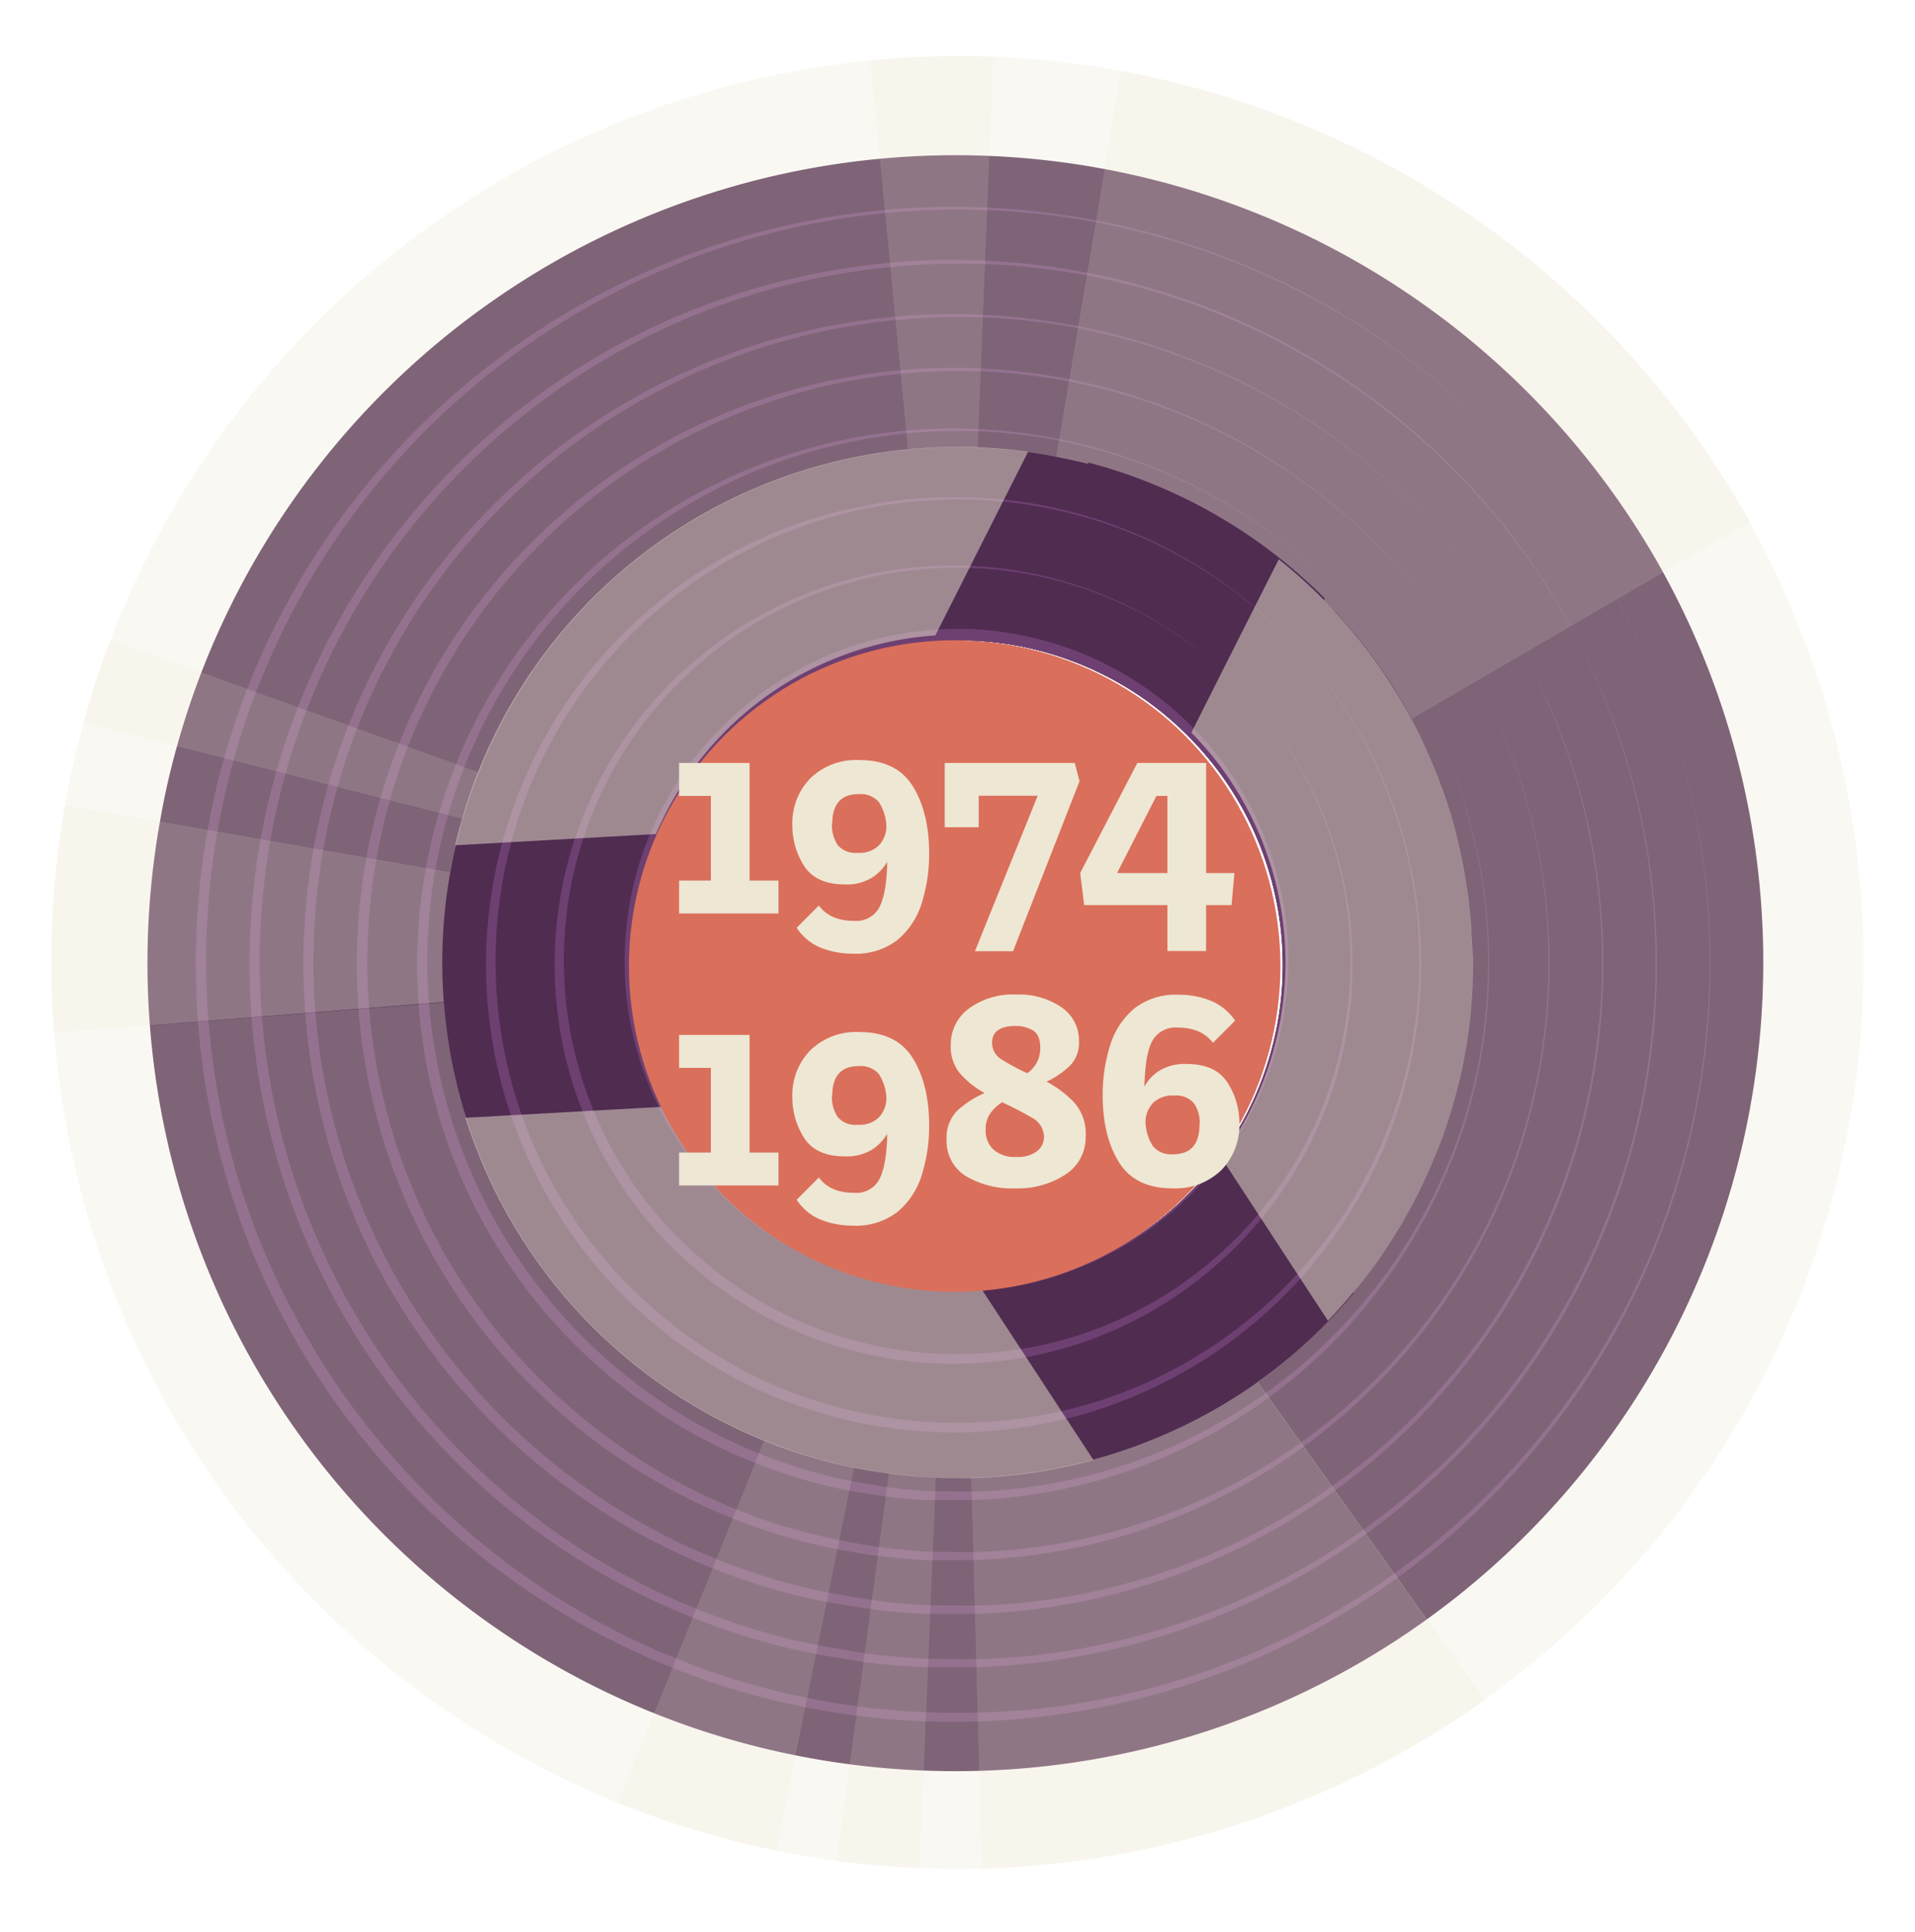 <svg xmlns="http://www.w3.org/2000/svg" viewBox="0 0 338 341"><defs><style>.cls-1{fill:#502c51;}.cls-2{fill:#6e4072;}.cls-3,.cls-5,.cls-6,.cls-8{fill:#eee7d3;}.cls-3{opacity:0.5;}.cls-4{fill:none;}.cls-5{opacity:0.3;}.cls-6{opacity:0.4;}.cls-7{fill:#da6f5b;}</style></defs><title>bobine-theme-vecto-1</title><g id="Calque_3" data-name="Calque 3"><path class="cls-1" d="M293.54,101a142.72,142.72,0,0,0-258,17.68q-2.49,6.48-4.33,13.12c-1.23,4.39-2.23,8.84-3,13.31A142.73,142.73,0,0,0,90,289h0a141.38,141.38,0,0,0,50.44,20.8c3.17.64,6.36,1.16,9.56,1.58,4.34.57,8.71.94,13.08,1.1,3.24.13,6.49.14,9.73.05a142.23,142.23,0,0,0,79-26.71A142.9,142.9,0,0,0,293.54,101ZM169,227.76a57.88,57.88,0,0,1-4-115.62c1.31-.09,2.63-.14,4-.14a57.88,57.88,0,0,1,4.28,115.6C171.89,227.71,170.46,227.76,169,227.76Z"/><path class="cls-2" d="M285.35,105.72a132.7,132.7,0,0,0-245.77,35,132.86,132.86,0,0,0,6.34,78.44A136.15,136.15,0,0,0,54.77,237a126.65,126.65,0,0,0,11.38,16.38,140.21,140.21,0,0,0,13.7,14.51,132,132,0,0,0,91.28,34.39,131.85,131.85,0,0,0,74.94-24.55l.12-.09h.15l-.26.09a130.4,130.4,0,0,0,18.21-15.71,133.35,133.35,0,0,0,15.15-18.7,131.15,131.15,0,0,0,19-44.06,133.31,133.31,0,0,0-13.06-93.58Zm0,0a133.79,133.79,0,0,1-5.45,137.94,135.82,135.82,0,0,1-15.09,18.9,130.24,130.24,0,0,1-18.21,15.93l-.11.09h-.16l.26-.09a133.53,133.53,0,0,1-152,3.24A134.48,134.48,0,0,1,44.11,219.9a134.62,134.62,0,0,1-6.22-79.55,132.39,132.39,0,0,1,14.81-37.5A133.82,133.82,0,0,1,228.27,50.72a134.11,134.11,0,0,1,57.08,55Z"/><path class="cls-2" d="M169,227.76a58.17,58.17,0,0,1-22.17-4.36c-1.77-.67-3.45-1.56-5.15-2.4-.85-.43-1.65-.94-2.47-1.41l-1.23-.72-1.18-.8a56.18,56.18,0,0,1-8.81-7.18,62.23,62.23,0,0,1-7.29-8.74c-1-1.61-2.1-3.18-3-4.88a51.6,51.6,0,0,1-2.51-5.12,58.57,58.57,0,0,1-.34-44.69,58.73,58.73,0,0,1,12.6-19.09l1-1,1.07-1c.72-.63,1.42-1.29,2.17-1.9,1.52-1.18,3-2.4,4.63-3.43s3.26-2,4.92-3c.85-.45,1.72-.86,2.58-1.29.44-.21.86-.43,1.3-.63l1.34-.54a57.33,57.33,0,0,1,11-3.39l2.84-.5c1-.16,1.92-.23,2.87-.34,1.91-.26,3.84-.24,5.77-.34a58.73,58.73,0,0,1,41.52,17.36,57.79,57.79,0,0,1,12.59,19.11A58.31,58.31,0,0,1,169,227.76Zm0,0a57.69,57.69,0,0,0,40.82-17.06A57.33,57.33,0,0,0,169,113c-1.86.08-3.73,0-5.58.29-.92.11-1.86.16-2.77.31l-2.76.47a55.21,55.21,0,0,0-10.68,3.21l-1.3.52c-.43.19-.84.4-1.26.6-.84.41-1.69.8-2.51,1.23-1.61.94-3.27,1.8-4.79,2.88s-3,2.17-4.52,3.3c-.72.59-1.4,1.23-2.11,1.84l-1.05.93-1,1A58.12,58.12,0,0,0,116.17,148a57.48,57.48,0,0,0-.34,43.92,48.49,48.49,0,0,0,2.4,5.11c.83,1.7,1.87,3.27,2.85,4.89a58.86,58.86,0,0,0,7.13,8.78,57.32,57.32,0,0,0,8.73,7.2l1.17.81,1.22.72c.82.47,1.61,1,2.45,1.43,1.69.84,3.36,1.74,5.13,2.42A58.23,58.23,0,0,0,169,227.76Z"/><path class="cls-2" d="M277.16,110.49a123.85,123.85,0,0,0-73.85-59.16,122.25,122.25,0,0,0-48-4,126.41,126.41,0,0,0-23.66,5A123.58,123.58,0,0,0,72.75,92.87a123.18,123.18,0,0,0,61.44,195,106.9,106.9,0,0,0,11.73,2.78l5.94,1c2,.33,4,.53,6,.72s4,.32,6,.4l6,.05a105.36,105.36,0,0,0,12.05-.61,123.13,123.13,0,0,0,105.3-87.63,124,124,0,0,0-.63-71.77A127.5,127.5,0,0,0,277.16,110.49Zm0,0a127.5,127.5,0,0,1,9.54,22.3,125.89,125.89,0,0,1,5,23.75,124.15,124.15,0,0,1-109.58,137,107.86,107.86,0,0,1-12.18.71h-6.11q-3.06-.1-6.1-.36c-2-.18-4.06-.37-6.07-.69l-6-1a101.61,101.61,0,0,1-11.9-2.77,124.22,124.22,0,1,1,143.45-179Z"/><path class="cls-2" d="M169,227.76a58.17,58.17,0,0,1-22.17-4.36c-1.77-.67-3.45-1.56-5.15-2.4-.85-.43-1.65-.94-2.47-1.41l-1.23-.72-1.18-.8a56.18,56.18,0,0,1-8.81-7.18,62.23,62.23,0,0,1-7.29-8.74c-1-1.61-2.1-3.18-3-4.88a51.6,51.6,0,0,1-2.51-5.12,58.57,58.57,0,0,1-.34-44.69,58.73,58.73,0,0,1,12.6-19.09l1-1,1.07-1c.72-.63,1.42-1.29,2.17-1.9,1.52-1.18,3-2.4,4.63-3.43s3.26-2,4.92-3c.85-.45,1.72-.86,2.58-1.29.44-.21.86-.43,1.3-.63l1.34-.54a57.33,57.33,0,0,1,11-3.39l2.84-.5c1-.16,1.92-.23,2.87-.34,1.91-.26,3.84-.24,5.77-.34a58.73,58.73,0,0,1,41.52,17.36,57.79,57.79,0,0,1,12.59,19.11A58.31,58.31,0,0,1,169,227.76Zm0,0a57.69,57.69,0,0,0,40.82-17.06A57.33,57.33,0,0,0,169,113c-1.86.08-3.73,0-5.58.29-.92.11-1.86.16-2.77.31l-2.76.47a55.21,55.21,0,0,0-10.68,3.21l-1.3.52c-.43.19-.84.4-1.26.6-.84.41-1.69.8-2.51,1.23-1.61.94-3.27,1.8-4.79,2.88s-3,2.17-4.52,3.3c-.72.59-1.4,1.23-2.11,1.84l-1.05.93-1,1A58.12,58.12,0,0,0,116.17,148a57.48,57.48,0,0,0-.34,43.92,48.49,48.49,0,0,0,2.4,5.11c.83,1.7,1.87,3.27,2.85,4.89a58.86,58.86,0,0,0,7.13,8.78,57.32,57.32,0,0,0,8.73,7.2l1.17.81,1.22.72c.82.47,1.61,1,2.45,1.43,1.69.84,3.36,1.74,5.13,2.42A58.23,58.23,0,0,0,169,227.76Z"/><path class="cls-2" d="M269,115.26A113.77,113.77,0,0,0,95.84,82.67,116.55,116.55,0,0,0,80.29,98.61a113.72,113.72,0,0,0,56.31,180.1,103.81,103.81,0,0,0,10.82,2.6c3.66.6,7.32,1.31,11,1.62,1.85.17,3.7.3,5.55.38l5.58.06a96.16,96.16,0,0,0,11.12-.53,113.72,113.72,0,0,0,97.4-80.67,114.63,114.63,0,0,0-.43-66.27A116.86,116.86,0,0,0,269,115.26Zm0,0a114.32,114.32,0,0,1,13.33,42.55,114.72,114.72,0,0,1-101.46,126.4,98.57,98.57,0,0,1-11.26.63h-5.65c-1.88-.07-3.76-.18-5.63-.34-3.76-.28-7.46-1-11.19-1.55a99,99,0,0,1-11-2.59,115.2,115.2,0,0,1-68.66-55.28,115.52,115.52,0,0,1-9.22-87.65,114.18,114.18,0,0,1,21-39.67,118.71,118.71,0,0,1,15.87-16A114.75,114.75,0,0,1,269,115.26Z"/><path class="cls-2" d="M169,227.76a58.17,58.17,0,0,1-22.17-4.36c-1.77-.67-3.45-1.56-5.15-2.4-.85-.43-1.65-.94-2.47-1.41l-1.23-.72-1.18-.8a56.18,56.18,0,0,1-8.81-7.18,62.23,62.23,0,0,1-7.29-8.74c-1-1.61-2.1-3.18-3-4.88a51.6,51.6,0,0,1-2.51-5.12,58.57,58.57,0,0,1-.34-44.69,58.73,58.73,0,0,1,12.6-19.09l1-1,1.07-1c.72-.63,1.42-1.29,2.17-1.9,1.52-1.18,3-2.4,4.63-3.43s3.26-2,4.92-3c.85-.45,1.72-.86,2.58-1.29.44-.21.86-.43,1.3-.63l1.34-.54a57.33,57.33,0,0,1,11-3.39l2.84-.5c1-.16,1.92-.23,2.87-.34,1.91-.26,3.84-.24,5.77-.34a58.73,58.73,0,0,1,41.52,17.36,57.79,57.79,0,0,1,12.59,19.11A58.31,58.31,0,0,1,169,227.76Zm0,0a57.69,57.69,0,0,0,40.82-17.06A57.33,57.33,0,0,0,169,113c-1.86.08-3.73,0-5.58.29-.92.11-1.86.16-2.77.31l-2.76.47a55.21,55.21,0,0,0-10.68,3.21l-1.3.52c-.43.19-.84.4-1.26.6-.84.41-1.69.8-2.51,1.23-1.61.94-3.27,1.8-4.79,2.88s-3,2.17-4.52,3.3c-.72.59-1.4,1.23-2.11,1.84l-1.05.93-1,1A58.12,58.12,0,0,0,116.17,148a57.48,57.48,0,0,0-.34,43.92,48.49,48.49,0,0,0,2.4,5.11c.83,1.7,1.87,3.27,2.85,4.89a58.86,58.86,0,0,0,7.13,8.78,57.32,57.32,0,0,0,8.73,7.2l1.17.81,1.22.72c.82.47,1.61,1,2.45,1.43,1.69.84,3.36,1.74,5.13,2.42A58.23,58.23,0,0,0,169,227.76Z"/><path class="cls-2" d="M260.77,120A104.28,104.28,0,1,0,103.23,250.57a103.29,103.29,0,0,0,35.8,19,112.47,112.47,0,0,0,20,3.92c1.69.17,3.39.29,5.09.37s3.4,0,5.11.06l2.55,0,2.55-.11c1.7-.05,3.4-.25,5.1-.37a104.24,104.24,0,0,0,89.5-73.7,106.13,106.13,0,0,0,3.91-20.13A104.87,104.87,0,0,0,260.77,120Zm0,0a105.05,105.05,0,0,1,12.28,59.61,105.22,105.22,0,0,1-93.48,95.18c-1.72.14-3.44.35-5.16.42l-2.59.13h-2.59c-1.72,0-3.45,0-5.17,0s-3.45-.18-5.17-.33a109.2,109.2,0,0,1-20.35-3.84A105.26,105.26,0,0,1,102.05,252a109,109,0,0,1-14.76-14.54A105.26,105.26,0,1,1,260.77,120Z"/><path class="cls-2" d="M169,227.76a58.17,58.17,0,0,1-22.17-4.36c-1.77-.67-3.45-1.56-5.15-2.4-.85-.43-1.65-.94-2.47-1.41l-1.23-.72-1.18-.8a56.18,56.18,0,0,1-8.81-7.18,62.23,62.23,0,0,1-7.29-8.74c-1-1.61-2.1-3.18-3-4.88a51.6,51.6,0,0,1-2.51-5.12,58.57,58.57,0,0,1-.34-44.69,58.73,58.73,0,0,1,12.6-19.09l1-1,1.07-1c.72-.63,1.42-1.29,2.17-1.9,1.52-1.18,3-2.4,4.63-3.43s3.26-2,4.92-3c.85-.45,1.72-.86,2.58-1.29.44-.21.86-.43,1.3-.63l1.34-.54a57.33,57.33,0,0,1,11-3.39l2.84-.5c1-.16,1.92-.23,2.87-.34,1.91-.26,3.84-.24,5.77-.34a58.73,58.73,0,0,1,41.52,17.36,57.79,57.79,0,0,1,12.59,19.11A58.31,58.31,0,0,1,169,227.76Zm0,0a57.69,57.69,0,0,0,40.82-17.06A57.33,57.33,0,0,0,169,113c-1.86.08-3.73,0-5.58.29-.92.11-1.86.16-2.77.31l-2.76.47a55.21,55.21,0,0,0-10.68,3.21l-1.3.52c-.43.19-.84.4-1.26.6-.84.41-1.69.8-2.51,1.23-1.61.94-3.27,1.8-4.79,2.88s-3,2.17-4.52,3.3c-.72.59-1.4,1.23-2.11,1.84l-1.05.93-1,1A58.12,58.12,0,0,0,116.17,148a57.48,57.48,0,0,0-.34,43.92,48.49,48.49,0,0,0,2.4,5.11c.83,1.7,1.87,3.27,2.85,4.89a58.86,58.86,0,0,0,7.13,8.78,57.32,57.32,0,0,0,8.73,7.2l1.17.81,1.22.72c.82.47,1.61,1,2.45,1.43,1.69.84,3.36,1.74,5.13,2.42A58.23,58.23,0,0,0,169,227.76Z"/><path class="cls-2" d="M251.57,125.39a93.62,93.62,0,1,0-165,88.6,93.15,93.15,0,0,0,55.13,45.25,87.29,87.29,0,0,0,8.88,2.22c3,.48,6,1.11,9,1.37,1.52.16,3,.27,4.57.35s3,0,4.58.07a80.07,80.07,0,0,0,9.16-.36,93.32,93.32,0,0,0,63.25-33.61A94.86,94.86,0,0,0,258.63,197a94.28,94.28,0,0,0-7.06-71.65Zm0,0a94.51,94.51,0,0,1,7.34,71.74,96.34,96.34,0,0,1-17.19,32.55,93.46,93.46,0,0,1-28.31,23.62,94.49,94.49,0,0,1-35.29,11,80.22,80.22,0,0,1-9.3.46c-1.55,0-3.11,0-4.65,0s-3.1-.16-4.65-.3c-3.1-.24-6.15-.84-9.22-1.3a85.44,85.44,0,0,1-9.06-2.21A94.63,94.63,0,1,1,251.57,125.39Z"/><path class="cls-2" d="M169,227.76a58.17,58.17,0,0,1-22.17-4.36c-1.77-.67-3.45-1.56-5.15-2.4-.85-.43-1.65-.94-2.47-1.41l-1.23-.72-1.18-.8a56.18,56.18,0,0,1-8.81-7.18,62.23,62.23,0,0,1-7.29-8.74c-1-1.61-2.1-3.18-3-4.88a51.6,51.6,0,0,1-2.51-5.12,58.57,58.57,0,0,1-.34-44.69,58.73,58.73,0,0,1,12.6-19.09l1-1,1.07-1c.72-.63,1.42-1.29,2.17-1.9,1.52-1.18,3-2.4,4.63-3.43s3.26-2,4.92-3c.85-.45,1.72-.86,2.58-1.29.44-.21.86-.43,1.3-.63l1.34-.54a57.33,57.33,0,0,1,11-3.39l2.84-.5c1-.16,1.92-.23,2.87-.34,1.91-.26,3.84-.24,5.77-.34a58.73,58.73,0,0,1,41.52,17.36,57.79,57.79,0,0,1,12.59,19.11A58.31,58.31,0,0,1,169,227.76Zm0,0a57.69,57.69,0,0,0,40.82-17.06A57.33,57.33,0,0,0,169,113c-1.86.08-3.73,0-5.58.29-.92.11-1.86.16-2.77.31l-2.76.47a55.21,55.21,0,0,0-10.68,3.21l-1.3.52c-.43.19-.84.4-1.26.6-.84.41-1.69.8-2.51,1.23-1.61.94-3.27,1.8-4.79,2.88s-3,2.17-4.52,3.3c-.72.59-1.4,1.23-2.11,1.84l-1.05.93-1,1A58.12,58.12,0,0,0,116.17,148a57.48,57.48,0,0,0-.34,43.92,48.49,48.49,0,0,0,2.4,5.11c.83,1.7,1.87,3.27,2.85,4.89a58.86,58.86,0,0,0,7.13,8.78,57.32,57.32,0,0,0,8.73,7.2l1.17.81,1.22.72c.82.47,1.61,1,2.45,1.43,1.69.84,3.36,1.74,5.13,2.42A58.23,58.23,0,0,0,169,227.76Z"/><path class="cls-2" d="M226.65,111.93l-3-2.72c-1-.88-1.94-1.85-3-2.66-2.07-1.72-4.25-3.29-6.47-4.8A81.59,81.59,0,0,0,93.7,201a81,81,0,0,0,17.65,26.25,90.67,90.67,0,0,0,12.26,10.12,88.47,88.47,0,0,0,14,7.53,87,87,0,0,0,15.22,4.63,83.3,83.3,0,0,0,15.83,1.57,81,81,0,0,0,15.85-1.48,78,78,0,0,0,15.29-4.5,81.58,81.58,0,0,0,26.86-133.17Zm0,0a81.77,81.77,0,0,1,24.16,58,82.54,82.54,0,0,1-50.5,76.44,79.24,79.24,0,0,1-15.51,4.76,78.21,78.21,0,0,1-16.15,1.66,84.54,84.54,0,0,1-16.18-1.53,89.19,89.19,0,0,1-15.58-4.66,82.87,82.87,0,0,1-26.95-18,82.58,82.58,0,0,1,27.19-134.8,84.08,84.08,0,0,1,31.52-6.07,81.61,81.61,0,0,1,45.59,13.92c2.22,1.52,4.39,3.1,6.45,4.83,1.07.82,2,1.79,3,2.68Z"/><path class="cls-2" d="M173.3,227.6l-2.84.12-1.42.05-1.42,0-2.84-.1-2.82-.29-1.42-.16-1.4-.25c-.93-.17-1.86-.32-2.79-.51-1.83-.49-3.7-.87-5.48-1.53a57.66,57.66,0,0,1-19.72-11.07,58.38,58.38,0,0,1-17.75-62.29,49.15,49.15,0,0,1,2-5.38l1.2-2.61c.42-.87.9-1.7,1.35-2.54l.69-1.27.77-1.21c.53-.81,1-1.64,1.57-2.42,1.14-1.55,2.25-3.12,3.54-4.55s2.61-2.82,3.94-4.21,2.81-2.62,4.37-3.76a56.23,56.23,0,0,1,9.7-6.2,58.5,58.5,0,0,1,10.74-4.2l2.8-.71c.93-.25,1.89-.36,2.84-.55,1.89-.4,3.81-.52,5.73-.74a58.4,58.4,0,0,1,56.65,32.35,58.26,58.26,0,0,1,5.9,22,59,59,0,0,1-.35,11.43,59.64,59.64,0,0,1-2.58,11.12,58.25,58.25,0,0,1-51,39.48Zm0,0A58.18,58.18,0,0,0,195,221.5a57.39,57.39,0,0,0,25.07-77.35,58,58,0,0,0-13.85-17.45,56.82,56.82,0,0,0-41.43-13.53c-1.85.2-3.71.3-5.54.68-.91.18-1.84.28-2.74.52l-2.72.67a56.33,56.33,0,0,0-10.41,4,54.29,54.29,0,0,0-9.45,6c-1.51,1.09-2.85,2.4-4.26,3.62s-2.67,2.61-3.85,4.06-2.35,2.89-3.49,4.38c-.55.75-1,1.55-1.56,2.32l-.77,1.17-.69,1.22c-.45.82-.94,1.62-1.36,2.45l-1.21,2.53a50.93,50.93,0,0,0-2.08,5.21,57.3,57.3,0,0,0,36.23,72.81c1.77.66,3.63,1.05,5.45,1.55.93.2,1.86.35,2.79.53l1.4.26,1.41.16,2.82.32,2.84.11,1.41.06,1.42-.05Z"/><path class="cls-2" d="M218.08,120.5a69.63,69.63,0,0,0-49.43-20.31,69.35,69.35,0,0,0-48.74,118.47,76,76,0,0,0,10.43,8.6,67.87,67.87,0,0,0,11.91,6.39A69.22,69.22,0,0,0,168.64,239a75.32,75.32,0,0,0,13.49-1.25,69.36,69.36,0,0,0,13-3.83,71,71,0,0,0,12-6.32A72.35,72.35,0,0,0,217.73,219a69.53,69.53,0,0,0,.35-98.52Zm0,0a69.76,69.76,0,0,1,15.23,22.65,70.49,70.49,0,0,1-14.87,76.58,73.69,73.69,0,0,1-10.62,8.84,70.28,70.28,0,0,1-66.28,6.8,69.28,69.28,0,0,1-12.27-6.51,76.26,76.26,0,0,1-10.77-8.79,70.6,70.6,0,0,1-20.6-50.14A70.35,70.35,0,0,1,218.08,120.5Z"/><path class="cls-2" d="M215.56,204.3a58.05,58.05,0,0,1-37.95,22.95c-.93.17-1.88.26-2.82.36l-1.42.15-1.42.06-2.85.13-2.85-.07-1.43,0-1.41-.14-2.84-.29-2.82-.48c-.47-.09-.94-.16-1.4-.26l-1.39-.34a57.33,57.33,0,0,1-10.78-3.74,61.39,61.39,0,0,1-9.87-5.78,58.66,58.66,0,0,1-23.38-38.24,59.34,59.34,0,0,1,1-22.91,55.7,55.7,0,0,1,3.86-10.86c.76-1.77,1.77-3.42,2.68-5.12,1.06-1.61,2-3.28,3.22-4.8a58.77,58.77,0,0,1,38.62-23.08,60.59,60.59,0,0,1,11.5-.51,58.5,58.5,0,0,1,53.44,72.6,59.53,59.53,0,0,1-3.85,10.69A60.32,60.32,0,0,1,215.56,204.3Zm0,0a60.7,60.7,0,0,0,5.8-9.75,59.8,59.8,0,0,0,3.77-10.69,58.76,58.76,0,0,0,1-22.53,56.79,56.79,0,0,0-7.77-21.11,57.89,57.89,0,0,0-15.22-16.46,57,57,0,0,0-20.29-9.38,57.71,57.71,0,0,0-11.1-1.53,63.29,63.29,0,0,0-11.17.65,59.71,59.71,0,0,0-10.83,2.75,58.86,58.86,0,0,0-10.06,4.83,57.28,57.28,0,0,0-16.38,15c-1.17,1.46-2.1,3.07-3.14,4.62s-1.87,3.22-2.62,4.93a53.46,53.46,0,0,0-3.8,10.49A57.54,57.54,0,0,0,134.9,216a60.52,60.52,0,0,0,9.62,5.85,56.15,56.15,0,0,0,10.59,3.86l1.37.36c.46.11.92.19,1.38.28l2.78.53,2.81.33,1.41.16,1.41.06,2.83.12,2.83-.08,1.42,0,1.41-.13c.94-.09,1.88-.17,2.81-.34A57.86,57.86,0,0,0,215.56,204.3Z"/><path class="cls-3" d="M181.43,79.72l0,.07-4.32,8.55-5.92,11.73-6.1,12.07a57.89,57.89,0,0,0-49.3,35.06l-13.49.75-12.86.72-8.93.5h-.18c.36-1.57.77-3.12,1.22-4.65a86.89,86.89,0,0,1,2.85-8.33,91,91,0,0,1,75.9-56.91c2.85-.28,5.75-.42,8.68-.42,1.22,0,2.44,0,3.65.07Q177.06,79.12,181.43,79.72Z"/><path class="cls-3" d="M193,257.68a90.75,90.75,0,0,1-21.56,3.18c-.83,0-1.65,0-2.48,0-1.25,0-2.49,0-3.73-.08-2.81-.11-5.6-.35-8.34-.72q-3.09-.4-6.11-1a89.82,89.82,0,0,1-15.92-4.79,91.22,91.22,0,0,1-52.72-57h.18l8.81-.49,12.67-.71,13.24-.74a57.87,57.87,0,0,0,52,32.44c1.44,0,2.87,0,4.28-.16l7.33,11.21,7.14,10.91,5.17,7.89Z"/><path class="cls-3" d="M260,169.88q0,4.32-.39,8.53c-.16,1.69-.36,3.36-.61,5-.22,1.47-.48,2.94-.77,4.39s-.61,2.88-1,4.31c-.59,2.37-1.29,4.73-2.09,7.06q-.5,1.51-1.08,3-1,2.55-2.11,5.05-.51,1.13-1.05,2.25-1.08,2.23-2.3,4.44h0c-.27.47-.54.95-.8,1.43-.55.95-1.12,1.89-1.71,2.83q-1.25,2-2.56,3.87-1.74,2.5-3.68,4.89l-1,1.17h0q-2.13,2.56-4.46,5l-5.16-7.88-6.89-10.53-6.79-10.39a57.89,57.89,0,0,0-5.27-75l5.53-11,5.64-11.17,4.26-8.42a91.86,91.86,0,0,1,9.09,8.33c.3.31.6.63.89,1l.77.84c.42.46.83.92,1.22,1.38s.8.93,1.19,1.4c.23.28.46.55.68.83q.65.78,1.26,1.59c.64.8,1.25,1.61,1.83,2.44.34.46.67.92,1,1.39.23.32.45.65.68,1q.56.83,1.08,1.65t1.14,1.8c.08.12.15.24.22.36.27.44.53.87.78,1.31q.84,1.4,1.59,2.82c.22.41.44.83.65,1.25.54,1,1.06,2.1,1.55,3.16.25.53.49,1.06.73,1.6s.47,1.07.7,1.61c.38.86.73,1.73,1.06,2.61.17.44.33.87.49,1.31a84.1,84.1,0,0,1,3.54,12.1c.2.91.39,1.84.56,2.76s.33,1.85.47,2.77.26,1.78.38,2.68c.22,1.75.38,3.51.5,5.28,0,.71.08,1.43.11,2.14C259.92,167.35,260,168.61,260,169.88Z"/><path class="cls-4" d="M226.9,169.88a57.86,57.86,0,0,1-53.6,57.72c-1.41.11-2.84.16-4.28.16a57.88,57.88,0,0,1-4-115.62c1.31-.09,2.63-.14,4-.14a57.88,57.88,0,0,1,57.88,57.88Z"/><path class="cls-5" d="M186.4,80.62l11.49-68.09A159.49,159.49,0,0,0,175.32,10l-2.73,69A89.78,89.78,0,0,1,186.4,80.62Z"/><path class="cls-5" d="M150.78,259,137,326.61q5.34,1.08,10.72,1.81L156.88,260Q153.82,259.6,150.78,259Z"/><path class="cls-5" d="M81.68,144.57l-66.92-17c-1.33,4.83-2.42,9.7-3.28,14.58l68,11.89A89.84,89.84,0,0,1,81.68,144.57Z"/><path class="cls-5" d="M92,121.57a90.74,90.74,0,0,1,68.3-42.2l-6.64-68.68A160.15,160.15,0,0,0,19.57,112.86l65,23.4A90.9,90.9,0,0,1,92,121.57Z"/><path class="cls-5" d="M120.71,246.92a90.79,90.79,0,0,1-42.36-70L9.57,182.33a160.18,160.18,0,0,0,99.48,135.84l25.84-64A91.66,91.66,0,0,1,120.71,246.92Z"/><path class="cls-5" d="M165.21,260.74l-2.87,68.95q5.46.22,10.91.08l-1.83-69C169.35,260.84,167.28,260.82,165.21,260.74Z"/><path class="cls-5" d="M308.78,92.08l-59.66,34.74a90.87,90.87,0,0,1-10.26,101.3l.06.11a90.09,90.09,0,0,1-17,15.68l40,56.15a160,160,0,0,0,46.8-208Z"/><path class="cls-6" d="M203.94,253.85l-.24.1c-.78.32-1.55.63-2.34.92-.61.24-1.23.46-1.85.69l-.24.08h0a91.43,91.43,0,0,1-27.85,5.14l1.83,69A160.48,160.48,0,0,0,262,300.06l-40-56.15A90.74,90.74,0,0,1,203.94,253.85Z"/><path class="cls-6" d="M156.88,260l-9.18,68.42c4.87.65,9.76,1.07,14.64,1.27l2.87-68.95Q161,260.56,156.88,260Z"/><path class="cls-6" d="M134.89,254.17l-25.84,64A158.8,158.8,0,0,0,137,326.61L150.78,259A89.74,89.74,0,0,1,134.89,254.17Z"/><path class="cls-6" d="M192,81.86l.12-.22a91.76,91.76,0,0,1,41.72,24l-.14.26a90.68,90.68,0,0,1,15.46,20.93l59.66-34.74A160.3,160.3,0,0,0,197.89,12.53L186.4,80.62C188.26,81,190.11,81.38,192,81.86Z"/><path class="cls-6" d="M172.59,79l2.73-69a160,160,0,0,0-21.68.65l6.64,68.68A90.23,90.23,0,0,1,172.59,79Z"/><path class="cls-6" d="M79.46,154l-68-11.89a159.21,159.21,0,0,0-1.91,40.2l68.78-5.46A90.92,90.92,0,0,1,79.46,154Z"/><path class="cls-6" d="M84.54,136.26l-65-23.4c-1.85,4.84-3.46,9.75-4.81,14.69l66.92,17A87.7,87.7,0,0,1,84.54,136.26Z"/><circle class="cls-7" cx="168.5" cy="170.5" r="57.5"/><path class="cls-8" d="M137.4,161.22H119.86v-5.81h5.61V140.47h-5.61v-5.82H132.3v20.76h5.1Z"/><path class="cls-8" d="M139.85,145.67a11.31,11.31,0,0,1,3.19-8.32,11.61,11.61,0,0,1,8.64-3.21q6.54,0,9.41,4.59T164,150.51a29,29,0,0,1-1.27,8.75,13.74,13.74,0,0,1-4.23,6.55,11.93,11.93,0,0,1-8,2.5,15.25,15.25,0,0,1-5.51-1,9.22,9.22,0,0,1-4.38-3.57l3.92-3.93c1.33,1.81,3.4,2.71,6.23,2.71a4.62,4.62,0,0,0,4.28-2.09q1.27-2.1,1.53-7.14a10.38,10.38,0,0,0,0-1.18,7.93,7.93,0,0,1-2.65,2.78,8.49,8.49,0,0,1-4.8,1.2q-5.15,0-7.24-3.34A13.11,13.11,0,0,1,139.85,145.67Zm7-.26a6.27,6.27,0,0,0,1,3.73,4.13,4.13,0,0,0,3.55,1.37,4.86,4.86,0,0,0,3.72-1.3,5,5,0,0,0,1.33-3.29,8.39,8.39,0,0,0-1.33-4.36,4.22,4.22,0,0,0-3.57-1.4Q146.89,140.16,146.89,145.41Z"/><path class="cls-8" d="M190.54,137.87l-11.73,30h-6.73l11.07-27.43h-10.4V146h-6V134.65h22.95Z"/><path class="cls-8" d="M212.88,167.85h-6.83v-8.11H191.36l-.71-5.66,10.09-19.43h12.14v19.43h5l-.51,5.66h-4.49Zm-6.83-13.77V140.47h-1.94l-6.94,13.61Z"/><path class="cls-8" d="M137.4,209.22H119.86v-5.81h5.61V188.47h-5.61v-5.82H132.3v20.76h5.1Z"/><path class="cls-8" d="M139.85,193.67a11.31,11.31,0,0,1,3.19-8.32,11.61,11.61,0,0,1,8.64-3.21q6.54,0,9.41,4.59T164,198.51a29,29,0,0,1-1.27,8.75,13.74,13.74,0,0,1-4.23,6.55,11.93,11.93,0,0,1-8,2.5,15.25,15.25,0,0,1-5.51-1,9.22,9.22,0,0,1-4.38-3.57l3.92-3.93c1.33,1.81,3.4,2.71,6.23,2.71a4.62,4.62,0,0,0,4.28-2.09q1.27-2.1,1.53-7.14a10.38,10.38,0,0,0,0-1.18,7.93,7.93,0,0,1-2.65,2.78,8.49,8.49,0,0,1-4.8,1.2q-5.15,0-7.24-3.34A13.11,13.11,0,0,1,139.85,193.67Zm7-.26a6.27,6.27,0,0,0,1,3.73,4.13,4.13,0,0,0,3.55,1.37,4.86,4.86,0,0,0,3.72-1.3,5,5,0,0,0,1.33-3.29,8.39,8.39,0,0,0-1.33-4.36,4.22,4.22,0,0,0-3.57-1.4Q146.89,188.16,146.89,193.41Z"/><path class="cls-8" d="M191.62,200.55a7.75,7.75,0,0,1-3.57,6.74,15.18,15.18,0,0,1-8.78,2.44,15.87,15.87,0,0,1-8.84-2.19,7.2,7.2,0,0,1-3.35-6.43,6.66,6.66,0,0,1,2-5.2,17.41,17.41,0,0,1,4.7-3,16.33,16.33,0,0,1-4.21-3.31,7.3,7.3,0,0,1-1.76-5.1A7.84,7.84,0,0,1,171,178a13.2,13.2,0,0,1,8.36-2.48,13.33,13.33,0,0,1,8,2.25,7.07,7.07,0,0,1,3.08,6,5.73,5.73,0,0,1-1.71,4.43,15.9,15.9,0,0,1-4,2.7,19,19,0,0,1,4.82,3.63A8.23,8.23,0,0,1,191.62,200.55Zm-7.35.11a3.94,3.94,0,0,0-2.27-3.47q-2.26-1.33-5.12-2.65a7.14,7.14,0,0,0-2.12,2,5,5,0,0,0-.79,2.9,4.57,4.57,0,0,0,1.35,3.42,5.59,5.59,0,0,0,4.06,1.32,5.52,5.52,0,0,0,3.64-1A3.2,3.2,0,0,0,184.27,200.66ZM183.61,185c0-1.6-.44-2.65-1.33-3.16a5.81,5.81,0,0,0-3-.77c-2.78,0-4.18,1-4.18,3a3.44,3.44,0,0,0,1.84,3,36.24,36.24,0,0,0,4.38,2.34A5.3,5.3,0,0,0,183.61,185Z"/><path class="cls-8" d="M218.75,198.21a11.31,11.31,0,0,1-3.19,8.31,11.64,11.64,0,0,1-8.64,3.21q-6.54,0-9.41-4.59t-2.89-11.78a28.94,28.94,0,0,1,1.28-8.74,13.81,13.81,0,0,1,4.21-6.56,11.92,11.92,0,0,1,8-2.5,15,15,0,0,1,5.45,1,9.55,9.55,0,0,1,4.44,3.57l-3.92,3.93q-2-2.7-6.23-2.7a4.68,4.68,0,0,0-4.31,2.09c-.86,1.39-1.37,3.77-1.5,7.14a8.36,8.36,0,0,0-.05,1.17,7.66,7.66,0,0,1,2.65-2.8,8.56,8.56,0,0,1,4.79-1.18c3.44,0,5.85,1.11,7.25,3.32A13.08,13.08,0,0,1,218.75,198.21Zm-7,.25a6.12,6.12,0,0,0-1-3.72,4.09,4.09,0,0,0-3.52-1.38,4.85,4.85,0,0,0-3.72,1.3,5,5,0,0,0-1.33,3.29,8.35,8.35,0,0,0,1.33,4.36,4.19,4.19,0,0,0,3.57,1.4C210.14,203.71,211.71,202,211.71,198.46Z"/></g></svg>